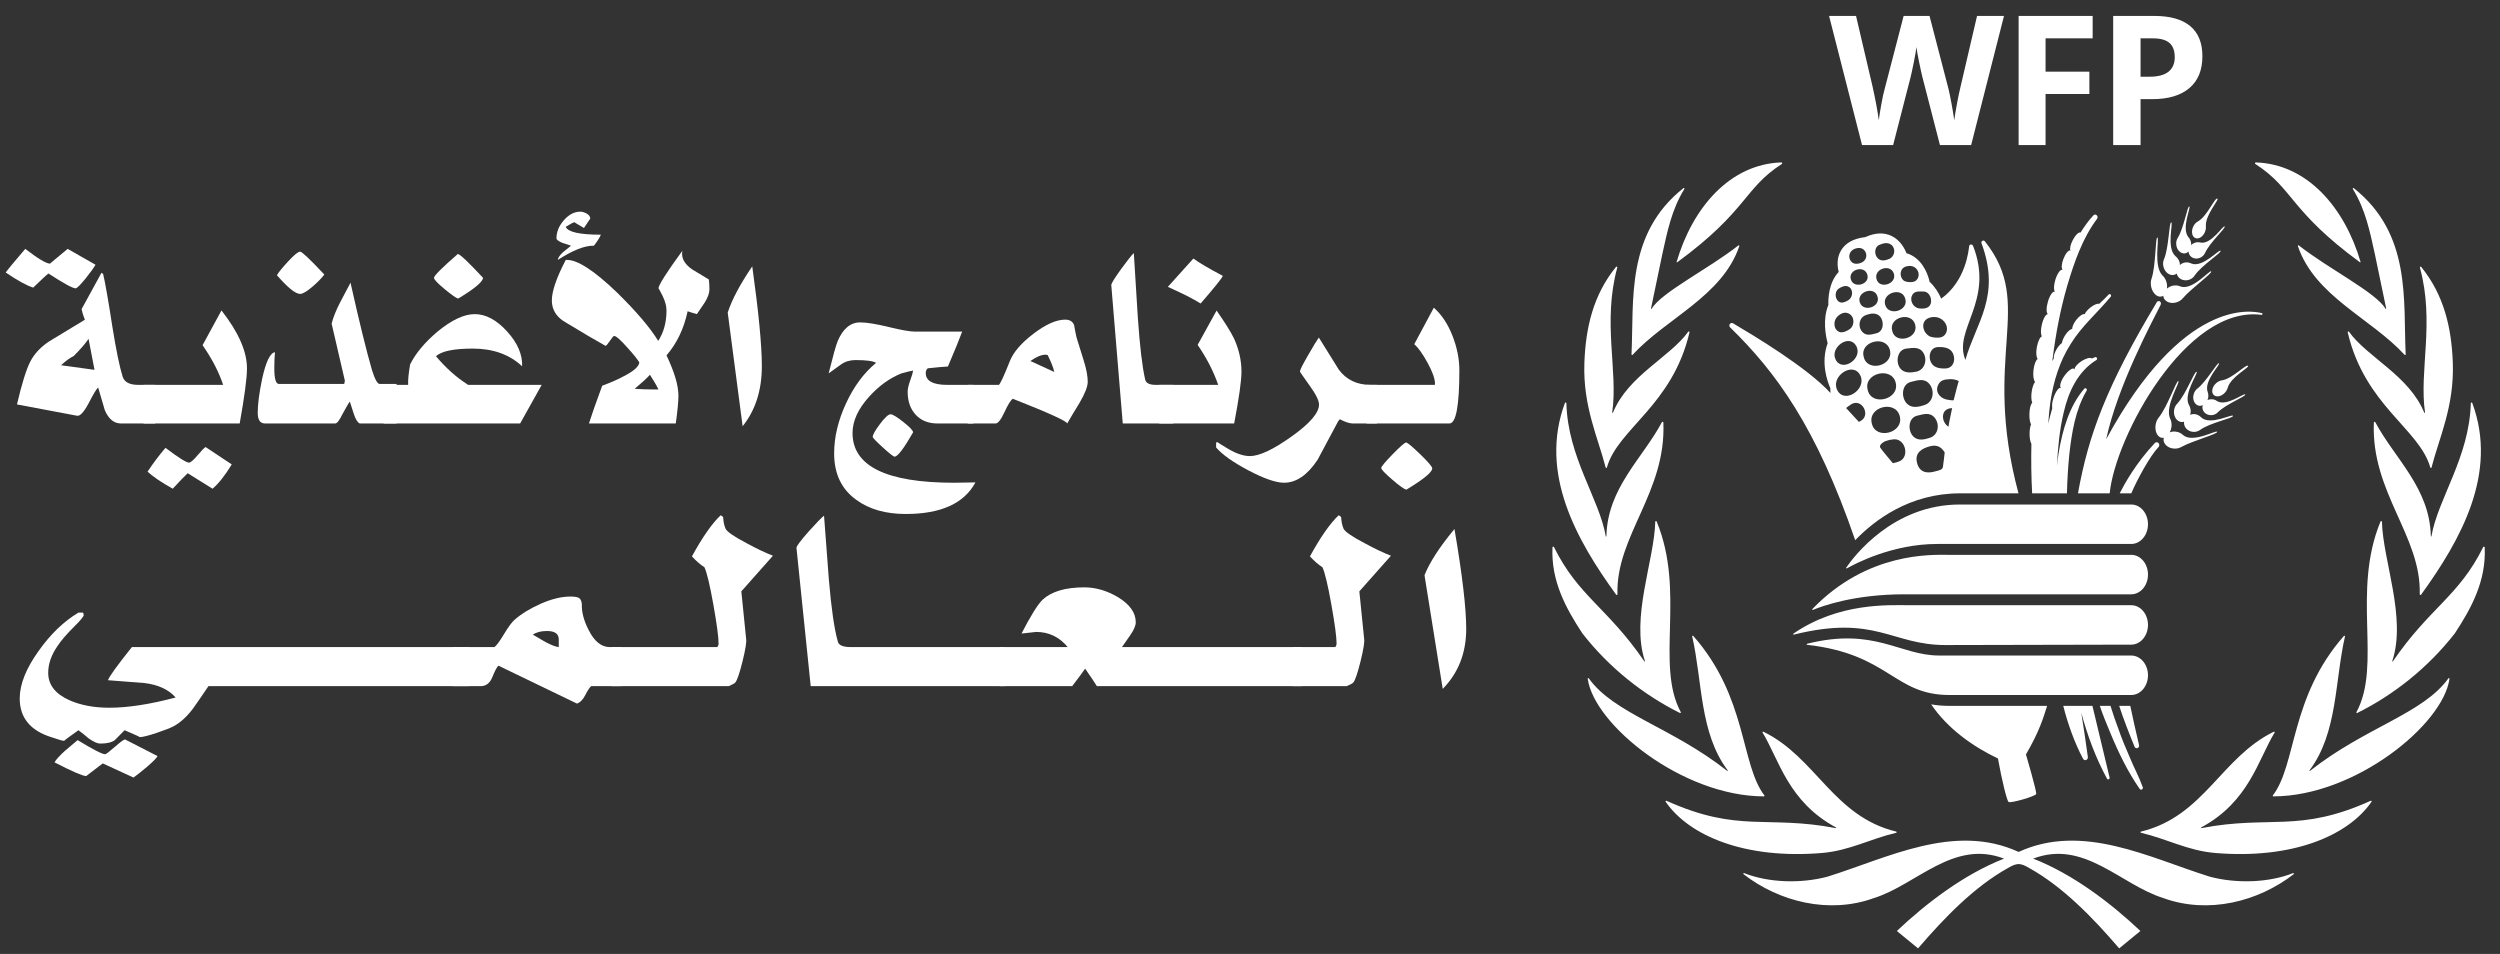 <?xml version="1.0" encoding="UTF-8"?>
<svg width="152px" height="58px" viewBox="0 0 152 58" version="1.1" xmlns="http://www.w3.org/2000/svg" xmlns:xlink="http://www.w3.org/1999/xlink">
    <rect x="0" y="0" width="152" height="58" fill="#333333" stroke="none"/>
    <!-- Generator: Sketch 48.2 (47327) - http://www.bohemiancoding.com/sketch -->
    <title>standard/ar/wfp-logo-standard-white-ar</title>
    <desc>Created with Sketch.</desc>
    <defs></defs>
    <g id="White" stroke="none" stroke-width="1" fill="none" fill-rule="evenodd" transform="translate(-1078, -614)">
        <g id="standard/ar/wfp-logo-standard-white-ar" transform="translate(1078, 614)" fill="#FFFFFF">
            <path d="M5.746,22.486 L5.383,20.599 C5.208,20.871 4.906,21.221 4.476,21.65 C4.262,21.75 4.006,21.936 3.711,22.207 L5.746,22.486 Z M9.433,25.747 L7.358,25.747 C6.928,25.747 6.598,25.475 6.37,24.932 C6.236,24.474 6.101,24.017 5.968,23.559 C5.873,23.63 5.672,23.966 5.363,24.567 C5.081,25.082 4.853,25.318 4.678,25.276 L1.032,24.589 C1.326,23.33 1.596,22.465 1.837,21.994 C2.079,21.521 2.455,21.114 2.966,20.77 C3.69,20.327 4.423,19.883 5.161,19.439 C5.067,19.211 5,18.996 4.96,18.797 L6.169,16.587 L6.269,16.651 C6.39,17.152 6.579,18.228 6.834,19.876 C7.062,21.294 7.27,22.304 7.458,22.906 C7.566,23.236 7.881,23.4 8.405,23.4 L9.433,23.4 L9.433,25.747 Z M5.807,16.096 C5.712,16.267 5.518,16.538 5.222,16.91 C4.886,17.324 4.678,17.531 4.597,17.531 C4.423,17.531 3.872,17.231 2.946,16.629 C2.811,16.73 2.502,17.016 2.018,17.487 C1.616,17.359 1.059,17.053 0.347,16.567 C0.467,16.396 0.863,15.918 1.535,15.132 C2.314,15.73 2.818,16.029 3.046,16.029 C3.033,16.029 3.389,15.73 4.114,15.132 L5.807,16.096 Z" id="Fill-1"></path>
            <path d="M8.972,28.676 C9.295,28.186 9.658,27.703 10.061,27.228 C10.854,27.828 11.331,28.128 11.493,28.128 C11.587,28.128 11.758,27.98 12.007,27.687 C12.255,27.391 12.42,27.222 12.501,27.18 L14.09,28.237 C13.673,28.921 13.284,29.413 12.922,29.713 L11.411,28.772 C11.209,28.961 10.907,29.275 10.504,29.713 C9.806,29.324 9.295,28.978 8.972,28.676 M15.016,22.396 C15.016,22.984 14.868,24.101 14.573,25.747 L8.73,25.747 L8.73,23.4 L13.566,23.4 C13.311,22.625 12.895,21.821 12.317,20.987 L13.465,18.875 C14.498,20.193 15.016,21.367 15.016,22.396" id="Fill-2"></path>
            <path d="M19.719,16.691 C19.572,16.892 19.343,17.128 19.035,17.398 C18.671,17.713 18.41,17.87 18.248,17.87 C17.967,17.87 17.496,17.491 16.838,16.735 C16.919,16.578 17.144,16.3 17.513,15.9 C17.882,15.5 18.127,15.3 18.248,15.3 C18.356,15.3 18.847,15.764 19.719,16.691 M24.112,25.747 L21.875,25.747 C21.741,25.689 21.619,25.497 21.512,25.167 C21.431,24.911 21.351,24.661 21.27,24.417 C21.217,24.474 21.069,24.725 20.827,25.167 C20.64,25.555 20.491,25.747 20.384,25.747 L16.113,25.747 C15.818,25.747 15.67,25.532 15.67,25.103 C15.67,24.588 15.757,23.91 15.931,23.066 C16.16,22.007 16.422,21.456 16.718,21.414 C16.69,21.7 16.678,22.028 16.678,22.4 C16.678,23.031 16.771,23.345 16.959,23.345 L20.928,23.345 L20.969,23.152 L20.163,19.676 C20.257,19.304 20.425,18.882 20.666,18.41 C20.881,17.995 21.096,17.588 21.311,17.187 C21.835,19.531 22.271,21.307 22.62,22.514 C22.795,23.068 22.95,23.345 23.084,23.345 L24.112,23.345 L24.112,25.747" id="Fill-3"></path>
            <path d="M29.368,16.892 C29.355,17.135 28.852,17.555 27.857,18.153 C27.736,18.124 27.461,17.933 27.032,17.577 C26.602,17.221 26.387,16.992 26.387,16.892 C26.387,16.765 26.87,16.28 27.837,15.44 C27.985,15.469 28.495,15.953 29.368,16.892 M32.935,23.4 L31.625,25.747 L23.325,25.747 L23.325,23.4 L24.815,23.4 C24.802,23.1 24.842,22.684 24.936,22.154 C25.272,21.479 25.829,20.813 26.609,20.154 C27.468,19.45 28.22,19.099 28.865,19.099 C29.536,19.099 30.191,19.45 30.829,20.15 C31.467,20.85 31.772,21.557 31.746,22.271 C30.981,21.554 29.979,21.194 28.744,21.194 C27.588,21.194 26.843,21.349 26.507,21.658 C27.112,22.378 27.764,22.959 28.462,23.4 L32.935,23.4" id="Fill-4"></path>
            <path d="M36.532,14.269 C36.465,14.441 36.324,14.664 36.109,14.939 C35.558,14.925 34.826,15.213 33.914,15.803 C33.927,15.673 34.034,15.515 34.235,15.328 C34.396,15.199 34.557,15.07 34.719,14.94 C34.544,14.883 34.369,14.825 34.195,14.767 C33.954,14.667 33.833,14.574 33.833,14.488 C33.833,14.099 33.984,13.733 34.285,13.387 C34.588,13.043 34.92,12.87 35.283,12.87 C35.404,12.87 35.535,12.91 35.676,12.988 C35.817,13.068 35.888,13.172 35.888,13.302 C35.888,13.287 35.76,13.474 35.505,13.862 C35.101,13.629 34.914,13.512 34.94,13.512 C34.873,13.512 34.692,13.606 34.396,13.793 C34.531,14.11 35.243,14.269 36.532,14.269" id="Fill-5"></path>
            <path d="M40.032,23.68 C39.936,23.467 39.764,23.17 39.517,22.786 C39.324,22.999 39.015,23.284 38.589,23.639 C38.946,23.666 39.345,23.68 39.785,23.68 L40.032,23.68 Z M43.093,16.988 C43.105,17.045 43.116,17.142 43.123,17.278 C43.129,17.414 43.133,17.519 43.133,17.591 C43.133,17.819 43.039,18.085 42.852,18.387 C42.692,18.616 42.531,18.853 42.37,19.097 C42.156,19.039 41.968,18.982 41.808,18.925 C41.581,19.984 41.152,20.878 40.523,21.607 C41.007,22.622 41.248,23.437 41.248,24.052 C41.248,24.41 41.195,24.975 41.087,25.747 L35.808,25.747 C35.97,25.232 36.239,24.468 36.614,23.452 C37.152,23.251 37.575,23.066 37.884,22.895 C38.515,22.579 38.844,22.293 38.871,22.036 C38.764,21.85 38.522,21.549 38.145,21.135 C37.73,20.663 37.46,20.427 37.34,20.427 C37.299,20.427 37.215,20.523 37.088,20.716 C36.96,20.909 36.869,21.014 36.816,21.028 C36.225,20.7 35.365,20.193 34.237,19.508 C33.78,19.193 33.552,18.78 33.552,18.265 C33.552,17.709 33.834,16.888 34.398,15.803 L34.458,15.803 C35.103,15.789 36.117,16.445 37.501,17.772 C38.682,18.929 39.522,19.913 40.019,20.727 C40.355,20.211 40.523,19.595 40.523,18.877 C40.523,18.605 40.441,18.305 40.278,17.975 C40.114,17.645 40.032,17.502 40.032,17.545 C40.032,17.344 40.518,16.578 41.49,15.244 C41.476,15.316 41.47,15.38 41.47,15.438 C41.47,15.782 41.677,16.098 42.091,16.385 C42.425,16.586 42.759,16.787 43.093,16.988 Z" id="Fill-6"></path>
            <path d="M46.32,22.266 C46.32,23.726 45.931,24.942 45.152,25.914 L44.245,19.004 C44.5,18.219 44.997,17.281 45.737,16.194 C46.126,18.983 46.32,21.008 46.32,22.266" id="Fill-7"></path>
            <path d="M55.518,26.283 C54.954,27.269 54.578,27.764 54.391,27.764 C54.324,27.764 54.085,27.577 53.676,27.205 C53.267,26.833 53.061,26.619 53.061,26.562 C53.061,26.433 53.208,26.171 53.503,25.779 C53.8,25.386 54.014,25.188 54.148,25.188 C54.27,25.188 54.525,25.342 54.914,25.649 C55.304,25.956 55.505,26.168 55.518,26.283 M59.307,29.329 C58.62,30.609 57.209,31.25 55.071,31.25 C53.849,31.25 52.847,30.965 52.067,30.393 C51.166,29.751 50.716,28.809 50.716,27.566 C50.716,26.582 50.955,25.573 51.433,24.537 C51.911,23.502 52.52,22.678 53.263,22.063 C53.1,21.95 52.685,21.892 52.013,21.892 C51.678,21.892 51.385,21.981 51.136,22.158 C50.889,22.336 50.636,22.516 50.381,22.701 C50.649,21.632 50.831,20.984 50.925,20.755 C51.247,19.987 51.704,19.602 52.296,19.602 C52.685,19.602 53.263,19.695 54.027,19.881 C54.793,20.068 55.324,20.161 55.62,20.161 L58.5,20.161 C58.326,20.632 58.037,21.34 57.634,22.283 C57.365,22.298 56.956,22.334 56.406,22.393 C56.325,22.467 56.285,22.561 56.285,22.678 C56.285,23.16 56.72,23.4 57.591,23.4 L59.18,23.4 L59.18,25.747 L57.001,25.747 C56.45,25.747 56.009,25.573 55.68,25.222 C55.351,24.87 55.186,24.403 55.186,23.816 C55.186,23.645 55.237,23.416 55.342,23.13 C55.445,22.844 55.504,22.643 55.518,22.53 C55.356,22.557 55.12,22.615 54.81,22.701 C54.094,22.987 53.44,23.458 52.846,24.116 C52.172,24.86 51.834,25.597 51.834,26.326 C51.834,28.343 53.893,29.351 58.014,29.351 C58.31,29.351 58.742,29.344 59.307,29.329" id="Fill-8"></path>
            <path d="M64.1,22.615 C64.045,22.357 63.912,22.015 63.697,21.585 L63.576,21.564 C63.32,21.564 63.011,21.692 62.649,21.95 L64.1,22.615 Z M66.134,23.214 C66.134,23.5 65.967,23.93 65.631,24.502 C65.375,24.917 65.127,25.331 64.885,25.747 C64.858,25.604 63.757,25.103 61.581,24.245 C61.46,24.317 61.291,24.585 61.076,25.05 C60.862,25.515 60.68,25.747 60.534,25.747 L58.835,25.747 L58.835,23.4 L60.734,23.4 C60.829,23.315 61.051,22.833 61.399,21.957 C61.614,21.411 62.095,20.854 62.84,20.286 C63.585,19.719 64.227,19.434 64.764,19.434 C65.047,19.434 65.227,19.549 65.309,19.778 C65.348,20.02 65.396,20.265 65.45,20.508 C65.597,20.966 65.738,21.417 65.872,21.861 C66.047,22.404 66.134,22.856 66.134,23.214 Z" id="Fill-9"></path>
            <path d="M71.337,25.747 L68.264,25.747 L67.566,17.336 C67.566,17.236 67.766,16.907 68.17,16.349 C68.547,15.834 68.802,15.513 68.936,15.384 C69.017,16.688 69.098,17.992 69.179,19.295 C69.3,21.044 69.448,22.297 69.622,23.057 C69.662,23.286 69.877,23.4 70.268,23.4 L71.337,23.4 L71.337,25.747" id="Fill-10"></path>
            <path d="M74.349,16.773 C74.282,16.932 73.831,17.491 72.998,18.453 C72.569,18.181 71.904,17.844 71.005,17.441 L72.557,15.719 C72.933,15.991 73.53,16.344 74.349,16.773 M75.481,22.593 C75.481,23.151 75.332,24.202 75.038,25.747 L70.482,25.747 L70.482,23.401 L74.067,23.401 C73.785,22.584 73.368,21.772 72.817,20.969 L73.968,18.882 C74.479,19.612 74.835,20.183 75.037,20.599 C75.332,21.257 75.481,21.921 75.481,22.593" id="Fill-11"></path>
            <path d="M83.717,25.747 L82.245,25.747 C82.057,25.747 81.795,25.662 81.459,25.489 L81.358,25.618 C80.942,26.391 80.525,27.17 80.109,27.956 C79.49,28.886 78.812,29.35 78.072,29.35 C77.575,29.35 76.852,29.1 75.905,28.6 C74.958,28.099 74.303,27.634 73.94,27.205 L73.94,26.927 C73.94,26.897 73.974,26.883 74.041,26.883 C74.001,26.883 74.223,27.025 74.704,27.308 C75.188,27.589 75.617,27.73 75.993,27.73 C76.569,27.73 77.414,27.333 78.528,26.539 C79.64,25.747 80.197,25.099 80.197,24.599 C80.197,24.355 80.004,23.966 79.617,23.431 C79.231,22.895 79.037,22.612 79.037,22.583 C79.037,22.497 79.202,22.168 79.532,21.596 C79.861,21.024 80.08,20.667 80.186,20.523 C80.59,21.173 80.994,21.822 81.397,22.47 C81.855,23.091 82.5,23.4 83.334,23.4 L83.717,23.4 L83.717,25.747" id="Fill-12"></path>
            <path d="M87.08,28.477 C87.08,28.707 86.557,29.137 85.511,29.769 C85.39,29.755 85.104,29.554 84.655,29.167 C84.205,28.779 83.98,28.542 83.98,28.456 C83.98,28.369 84.212,28.09 84.675,27.616 C85.138,27.142 85.41,26.905 85.49,26.905 C85.571,26.905 85.856,27.142 86.346,27.616 C86.836,28.09 87.08,28.376 87.08,28.477 M88.729,22.507 C88.729,24.666 88.528,25.747 88.125,25.747 L83.086,25.747 L83.086,23.401 L87.229,23.401 C87.241,23.401 87.248,23.38 87.248,23.336 C87.248,23.035 87.099,22.612 86.801,22.066 C86.503,21.52 86.232,21.141 85.988,20.925 L87.176,18.708 C87.647,19.123 88.023,19.688 88.306,20.403 C88.587,21.119 88.729,21.82 88.729,22.507" id="Fill-13"></path>
            <path d="M9.571,45.967 C9.571,46.038 9.357,46.26 8.93,46.631 C8.569,46.932 8.298,47.146 8.118,47.275 L6.247,46.415 C6.017,46.586 5.68,46.845 5.237,47.187 C5.007,47.173 4.367,46.894 3.316,46.351 C3.398,46.193 3.611,45.958 3.956,45.643 C4.203,45.429 4.457,45.214 4.72,44.999 C5.655,45.571 6.213,45.857 6.394,45.857 C6.443,45.857 6.641,45.707 6.985,45.407 C7.33,45.106 7.535,44.956 7.601,44.956 L9.571,45.967 Z M28.494,41.717 L12.673,41.717 C12.377,42.158 12.074,42.601 11.762,43.043 C11.384,43.556 10.982,43.926 10.556,44.154 C10.375,44.254 10.03,44.39 9.521,44.561 C9.012,44.732 8.667,44.817 8.487,44.817 C8.536,44.817 8.232,44.678 7.576,44.398 C7.378,44.598 7.181,44.797 6.985,44.995 C6.804,45.137 6.509,45.209 6.099,45.209 C5.917,45.209 5.68,45.101 5.385,44.89 C5.187,44.719 4.982,44.555 4.769,44.398 C4.162,44.828 3.874,45.043 3.907,45.043 C3.808,45.043 3.554,44.971 3.144,44.828 C1.846,44.427 1.199,43.64 1.199,42.466 C1.199,41.607 1.584,40.64 2.356,39.566 C3.078,38.55 3.882,37.777 4.769,37.247 L5.04,37.247 C5.072,37.276 5.089,37.326 5.089,37.398 C5.089,37.483 4.901,37.712 4.525,38.083 C4.05,38.555 3.707,38.953 3.494,39.282 C3.118,39.824 2.931,40.368 2.931,40.909 C2.931,41.639 3.365,42.194 4.234,42.58 C4.923,42.88 5.726,43.03 6.644,43.03 C7.776,43.03 9.121,42.822 10.679,42.408 C10.252,41.922 9.62,41.63 8.783,41.529 C8.044,41.473 7.305,41.415 6.566,41.357 C6.632,41.143 7.116,40.473 8.019,39.343 L28.494,39.343 L28.494,41.717 Z" id="Fill-14"></path>
            <path d="M33.973,39.343 L33.973,38.876 C33.973,38.536 33.735,38.365 33.26,38.365 C32.898,38.365 32.611,38.438 32.397,38.587 C32.66,38.735 32.914,38.884 33.16,39.032 C33.521,39.224 33.793,39.327 33.973,39.343 M37.766,41.718 L35.943,41.718 C35.845,41.802 35.726,41.982 35.587,42.258 C35.447,42.534 35.278,42.708 35.081,42.778 L30.305,40.473 C30.222,40.53 30.091,40.78 29.911,41.224 C29.763,41.553 29.533,41.718 29.221,41.718 L27.522,41.718 L27.522,39.343 L30.058,39.343 C30.173,39.272 30.366,39.013 30.637,38.564 C30.908,38.116 31.125,37.82 31.289,37.679 C31.717,37.308 32.254,36.981 32.902,36.697 C33.551,36.413 34.145,36.27 34.687,36.27 C34.951,36.27 35.126,36.303 35.217,36.366 C35.307,36.431 35.36,36.555 35.376,36.74 C35.36,37.223 35.5,37.75 35.796,38.318 C36.14,39.002 36.567,39.343 37.076,39.343 L37.766,39.343 L37.766,41.718" id="Fill-15"></path>
            <path d="M46.994,33.789 L45.073,35.954 L45.365,38.846 C45.398,39.032 45.324,39.489 45.144,40.217 C44.963,40.945 44.816,41.375 44.701,41.502 C44.668,41.546 44.537,41.617 44.307,41.717 L37.183,41.717 L37.183,39.343 L43.615,39.343 C43.664,39.27 43.689,39.2 43.689,39.129 C43.689,38.729 43.582,37.935 43.37,36.745 C43.157,35.557 42.977,34.804 42.83,34.489 C42.585,34.333 42.331,34.112 42.069,33.828 C42.709,32.658 43.292,31.825 43.818,31.326 L43.966,31.433 C43.982,31.719 44.031,31.954 44.113,32.141 C44.195,32.326 44.63,32.627 45.418,33.04 C46.026,33.368 46.551,33.618 46.994,33.789" id="Fill-16"></path>
            <path d="M61.079,41.717 L49.291,41.717 L48.425,33.307 C48.425,33.206 48.671,32.877 49.163,32.319 C49.624,31.805 49.936,31.482 50.101,31.354 C50.199,32.653 50.298,33.953 50.396,35.252 C50.544,36.994 50.724,38.243 50.939,39.001 C50.988,39.228 51.25,39.343 51.727,39.343 L61.079,39.343 L61.079,41.717" id="Fill-17"></path>
            <path d="M79.154,41.717 L66.689,41.717 C66.542,41.476 66.304,41.123 65.976,40.655 C65.812,40.896 65.548,41.249 65.188,41.717 L60.78,41.717 L60.78,39.343 L64.916,39.343 C64.409,38.728 63.768,38.421 62.995,38.421 C62.946,38.421 62.65,38.454 62.108,38.52 C62.667,37.434 63.094,36.748 63.39,36.462 C63.932,35.962 64.776,35.711 65.926,35.711 C66.615,35.711 67.296,35.909 67.969,36.306 C68.692,36.745 69.054,37.255 69.054,37.835 C69.054,38.033 68.946,38.288 68.733,38.599 C68.569,38.84 68.397,39.088 68.215,39.343 L79.154,39.343 L79.154,41.717" id="Fill-18"></path>
            <path d="M84.569,33.789 L82.648,35.954 L82.94,38.846 C82.973,39.032 82.899,39.489 82.719,40.217 C82.538,40.945 82.391,41.375 82.275,41.502 C82.243,41.546 82.112,41.617 81.881,41.717 L78.61,41.717 L78.61,39.343 L81.19,39.343 C81.239,39.27 81.264,39.2 81.264,39.129 C81.264,38.729 81.157,37.935 80.945,36.745 C80.732,35.557 80.552,34.804 80.405,34.489 C80.16,34.333 79.906,34.112 79.644,33.828 C80.284,32.658 80.867,31.825 81.392,31.326 L81.54,31.433 C81.557,31.719 81.606,31.954 81.687,32.141 C81.769,32.326 82.204,32.627 82.994,33.04 C83.601,33.368 84.125,33.618 84.569,33.789" id="Fill-19"></path>
            <path d="M89.146,38.237 C89.146,39.696 88.67,40.912 87.718,41.885 L86.61,34.974 C86.921,34.189 87.529,33.252 88.432,32.164 C88.909,34.954 89.146,36.978 89.146,38.237" id="Fill-20"></path>
            <path d="M130.146,4.664 L130.694,4.664 C131.206,4.664 131.589,4.563 131.844,4.36 C132.098,4.158 132.225,3.863 132.225,3.477 C132.225,3.087 132.118,2.799 131.905,2.612 C131.692,2.426 131.358,2.332 130.904,2.332 L130.146,2.332 L130.146,4.664 Z M133.906,3.418 C133.906,4.263 133.642,4.909 133.114,5.356 C132.585,5.805 131.835,6.028 130.861,6.028 L130.146,6.028 L130.146,8.821 L128.481,8.821 L128.481,0.969 L130.989,0.969 C131.942,0.969 132.666,1.173 133.162,1.584 C133.658,1.994 133.906,2.605 133.906,3.418 Z M124.37,8.821 L122.732,8.821 L122.732,0.969 L127.233,0.969 L127.233,2.332 L124.37,2.332 L124.37,4.358 L127.034,4.358 L127.034,5.717 L124.37,5.717 L124.37,8.821 Z M119.845,8.821 L117.949,8.821 L116.885,4.696 C116.846,4.549 116.779,4.246 116.684,3.786 C116.589,3.325 116.534,3.016 116.52,2.859 C116.498,3.053 116.445,3.364 116.359,3.791 C116.273,4.219 116.206,4.525 116.16,4.707 L115.102,8.821 L113.212,8.821 L111.208,0.969 L112.847,0.969 L113.85,5.254 C114.026,6.046 114.153,6.732 114.232,7.312 C114.253,7.108 114.303,6.792 114.38,6.364 C114.456,5.935 114.529,5.603 114.598,5.368 L115.741,0.969 L117.315,0.969 L118.459,5.368 C118.509,5.564 118.572,5.866 118.647,6.27 C118.722,6.675 118.78,7.022 118.819,7.312 C118.854,7.032 118.912,6.684 118.991,6.267 C119.07,5.85 119.141,5.513 119.205,5.254 L120.204,0.969 L121.843,0.969 L119.845,8.821 Z M115.772,36.134 C112.721,36.134 110.763,36.858 110.228,37.083 C110.196,37.097 110.171,37.052 110.195,37.027 C113.548,33.542 117.473,33.734 118.417,33.734 C119.373,33.734 129.579,33.734 129.579,33.734 C130.141,33.734 130.598,34.271 130.598,34.935 C130.598,35.597 130.141,36.134 129.579,36.134 C129.579,36.134 118.378,36.134 115.772,36.134 Z M118.286,39.219 C114.999,39.219 114.041,37.351 109.065,38.584 C109.031,38.593 109.007,38.546 109.036,38.526 C111.81,36.623 114.828,36.796 116.048,36.796 C117.003,36.796 129.579,36.796 129.579,36.796 C130.141,36.796 130.598,37.333 130.598,37.995 C130.598,38.657 130.141,39.194 129.579,39.194 C129.579,39.194 120.89,39.219 118.286,39.219 Z M118.52,42.256 C115.145,42.256 114.875,39.766 109.873,39.205 C109.838,39.201 109.834,39.149 109.869,39.141 C113.978,38.113 115.507,39.856 117.906,39.856 C118.861,39.856 129.579,39.856 129.579,39.856 C130.141,39.856 130.598,40.393 130.598,41.056 C130.598,41.719 130.141,42.256 129.579,42.256 C129.579,42.256 121.126,42.256 118.52,42.256 Z M117.787,33.073 C115.071,33.073 112.819,34.258 112.292,34.557 C112.263,34.573 112.233,34.538 112.252,34.511 C112.693,33.862 115.073,30.674 119.163,30.674 C120.118,30.674 129.579,30.674 129.579,30.674 C130.141,30.674 130.598,31.211 130.598,31.874 C130.598,32.536 130.141,33.073 129.579,33.073 C129.579,33.073 120.393,33.073 117.787,33.073 Z M132.728,26.448 C132.623,26.342 132.466,26.265 132.285,26.243 C132.151,26.225 132.03,26.246 131.923,26.286 C131.97,26.187 132.009,26.081 132.025,25.956 C132.051,25.763 132.015,25.581 131.941,25.444 C131.605,24.708 132.566,23.235 132.445,23.169 C132.329,23.105 131.784,24.729 131.253,25.385 C131.151,25.505 131.078,25.677 131.054,25.874 C131.036,26.068 131.067,26.251 131.141,26.387 C131.214,26.519 131.327,26.613 131.458,26.621 C131.495,26.626 131.532,26.623 131.566,26.615 C131.558,26.634 131.55,26.655 131.547,26.674 C131.526,26.817 131.581,26.953 131.689,27.062 C131.794,27.173 131.949,27.247 132.13,27.269 C132.316,27.293 132.49,27.256 132.623,27.176 C133.343,26.783 134.833,26.395 134.802,26.257 C134.773,26.119 133.319,26.972 132.728,26.448 Z M133.828,25.374 C133.728,25.266 133.586,25.191 133.421,25.175 C133.327,25.17 133.24,25.186 133.154,25.218 C133.166,25.172 133.185,25.133 133.19,25.087 C133.209,24.912 133.166,24.75 133.088,24.625 C132.723,23.948 133.676,22.669 133.553,22.606 C133.429,22.542 132.907,23.974 132.377,24.54 C132.272,24.641 132.198,24.79 132.18,24.965 C132.164,25.141 132.203,25.306 132.28,25.43 C132.364,25.553 132.479,25.64 132.618,25.659 C132.679,25.664 132.742,25.653 132.797,25.638 C132.794,25.645 132.786,25.656 132.789,25.664 C132.776,25.813 132.83,25.956 132.928,26.062 C133.028,26.169 133.172,26.243 133.332,26.257 C133.497,26.272 133.649,26.227 133.765,26.14 C134.384,25.693 135.802,25.428 135.765,25.284 C135.731,25.146 134.374,25.895 133.828,25.374 Z M134.791,24.381 C134.689,24.304 134.55,24.261 134.403,24.277 C134.332,24.28 134.266,24.301 134.206,24.328 C134.216,24.298 134.235,24.274 134.245,24.245 C134.285,24.094 134.271,23.939 134.222,23.815 C133.991,23.15 135.014,22.167 134.914,22.087 C134.815,22.013 134.151,23.204 133.605,23.623 C133.5,23.701 133.416,23.823 133.374,23.977 C133.329,24.125 133.343,24.282 133.395,24.405 C133.45,24.53 133.539,24.622 133.66,24.66 C133.752,24.689 133.844,24.67 133.931,24.633 C133.912,24.683 133.901,24.742 133.907,24.803 C133.92,24.939 133.985,25.053 134.093,25.133 C134.195,25.212 134.334,25.252 134.479,25.242 C134.628,25.226 134.757,25.162 134.846,25.066 C135.337,24.569 136.56,24.104 136.51,23.985 C136.457,23.865 135.358,24.75 134.791,24.381 Z M136.686,22.247 C136.583,22.096 135.728,23.034 135.096,23.124 C134.977,23.14 134.846,23.198 134.736,23.302 C134.618,23.408 134.542,23.538 134.516,23.663 C134.487,23.786 134.505,23.905 134.571,23.987 C134.641,24.073 134.749,24.11 134.87,24.096 C134.991,24.083 135.117,24.025 135.235,23.915 C135.345,23.812 135.421,23.682 135.45,23.559 C135.641,22.916 136.762,22.345 136.686,22.247 Z M118.992,23.517 C118.966,23.61 118.782,24.333 118.782,24.333 C118.73,24.362 118.509,24.314 118.452,24.309 C118.029,24.269 117.652,23.902 117.814,23.464 C117.946,23.106 118.218,23.068 118.562,23.052 C118.704,23.046 118.962,23.08 119.09,23.169 C119.09,23.169 119.039,23.334 118.992,23.517 Z M118.507,25.699 C118.494,25.781 118.48,25.863 118.467,25.946 C118.205,25.781 118.05,25.404 118.176,25.106 C118.273,24.88 118.514,24.821 118.69,24.811 C118.627,25.106 118.564,25.401 118.507,25.699 Z M118.129,28.395 C118.096,28.58 117.846,28.605 117.675,28.656 C117.179,28.805 116.709,28.741 116.557,28.148 C116.391,27.514 116.872,27.247 117.386,27.123 C117.667,27.057 117.927,27.112 118.119,27.349 C118.166,27.408 118.224,27.461 118.236,27.517 C118.236,27.517 118.16,28.221 118.129,28.395 Z M116.567,25.273 C116.951,25.181 117.347,25.037 117.641,25.414 C117.951,25.81 117.848,26.445 117.349,26.613 C117.021,26.724 116.625,26.82 116.344,26.552 C115.977,26.201 116.003,25.404 116.567,25.273 Z M116.192,23.217 C116.596,23.119 117.014,22.97 117.323,23.366 C117.646,23.78 117.538,24.45 117.016,24.625 C116.67,24.739 116.252,24.84 115.958,24.558 C115.573,24.192 115.601,23.355 116.192,23.217 Z M115.817,27.662 C115.712,28.032 115.407,28.087 115.087,28.164 C114.877,27.907 114.313,27.255 114.304,27.178 C114.3,27.153 114.304,27.124 114.315,27.088 C114.342,27.011 114.431,26.937 114.496,26.894 C114.688,26.769 115.098,26.677 115.318,26.722 C115.714,26.807 115.922,27.29 115.817,27.662 Z M113.811,25.763 C113.523,24.739 115.239,24.293 115.504,25.297 C115.777,26.329 114.045,26.767 113.811,25.763 Z M113.56,23.719 C113.266,22.702 114.99,22.255 115.255,23.254 C115.528,24.287 113.793,24.726 113.56,23.719 Z M113.318,21.71 C113.037,20.762 114.657,20.342 114.903,21.277 C115.158,22.239 113.538,22.654 113.318,21.71 Z M113.153,25.577 C113.073,25.624 113.043,25.649 113.017,25.649 L112.246,24.811 C112.256,24.787 112.494,24.615 112.573,24.569 C113.213,24.213 113.741,25.231 113.153,25.577 Z M111.691,23.69 C111.31,22.85 112.696,21.939 113.116,22.845 C113.502,23.679 112.116,24.606 111.691,23.69 Z M112.856,21.03 C113.295,21.809 111.974,22.678 111.597,21.84 C111.261,21.118 112.434,20.275 112.856,21.03 Z M111.749,19.215 C111.943,19.043 112.169,18.95 112.4,19.061 C112.77,19.239 112.78,19.794 112.457,20.015 C112.31,20.116 112.061,20.241 111.88,20.196 C111.484,20.095 111.408,19.516 111.749,19.215 Z M111.799,17.546 C111.959,17.438 112.172,17.341 112.355,17.416 C112.689,17.553 112.678,18.038 112.408,18.232 C112.284,18.32 112.061,18.429 111.911,18.389 C111.573,18.304 111.49,17.755 111.799,17.546 Z M112.686,15.168 C112.885,15.061 113.171,15.016 113.35,15.216 C113.559,15.451 113.492,15.809 113.216,15.95 C113.003,16.056 112.717,16.096 112.549,15.899 C112.366,15.687 112.403,15.321 112.686,15.168 Z M112.528,16.975 C112.368,16.38 113.371,16.099 113.534,16.704 C113.715,17.291 112.688,17.584 112.528,16.975 Z M114.145,18.014 C114.379,18.657 113.289,19.021 113.077,18.386 C112.859,17.743 113.953,17.376 114.145,18.014 Z M114.282,14.881 C114.489,14.798 114.756,14.708 114.987,14.881 C115.276,15.097 115.213,15.583 114.882,15.734 C114.664,15.833 114.387,15.899 114.192,15.726 C113.946,15.506 113.932,15.021 114.282,14.881 Z M114.09,20.262 C113.796,20.331 113.489,20.448 113.245,20.196 C112.932,19.874 113.022,19.311 113.444,19.157 C113.717,19.053 114.063,18.995 114.286,19.223 C114.573,19.516 114.541,20.153 114.09,20.262 Z M114.095,16.978 C113.906,16.34 114.945,16.013 115.145,16.632 C115.349,17.267 114.273,17.605 114.095,16.978 Z M115.835,18.147 C116.079,18.875 114.848,19.263 114.622,18.546 C114.394,17.812 115.633,17.424 115.835,18.147 Z M115.901,16.197 C116.118,16.139 116.347,16.16 116.512,16.337 C116.764,16.608 116.678,17.071 116.305,17.14 C116.129,17.172 115.859,17.159 115.722,17.039 C115.475,16.821 115.487,16.308 115.901,16.197 Z M116.951,17.725 C117.347,17.725 117.546,18.307 117.315,18.596 C117.176,18.771 116.877,18.782 116.672,18.75 C116.294,18.692 116.053,18.205 116.307,17.876 C116.462,17.677 116.727,17.725 116.951,17.725 Z M115.048,20.121 C114.804,19.284 116.226,18.91 116.444,19.741 C116.664,20.586 115.234,20.958 115.048,20.121 Z M115.919,21.192 C116.307,21.152 116.712,21.062 116.951,21.469 C117.2,21.899 117.014,22.497 116.51,22.598 C116.179,22.667 115.777,22.699 115.541,22.406 C115.231,22.019 115.355,21.245 115.919,21.192 Z M117.894,19.328 C118.373,19.526 118.536,20.092 118.197,20.408 C118.016,20.573 117.685,20.541 117.462,20.496 C117.016,20.408 116.724,19.738 117.116,19.42 C117.316,19.257 117.676,19.237 117.894,19.328 Z M118.648,21.346 C118.95,21.716 118.837,22.369 118.31,22.401 C118.035,22.417 117.675,22.385 117.489,22.159 C117.189,21.798 117.302,21.12 117.829,21.102 C118.105,21.091 118.462,21.12 118.648,21.346 Z M120.687,14.682 C120.659,14.64 120.606,14.616 120.554,14.632 C120.491,14.653 120.449,14.722 120.473,14.783 C121.677,18.02 120.139,19.614 119.496,21.88 C118.724,20.039 121.281,18.307 119.963,14.951 C119.945,14.908 119.911,14.873 119.864,14.866 C119.798,14.857 119.735,14.884 119.724,14.972 C119.69,15.208 119.536,17.068 118.026,18.158 C117.871,17.802 117.643,17.43 117.323,17.137 C117.184,16.51 116.775,15.649 115.914,15.395 C115.785,15.07 115.525,14.605 115.027,14.355 C114.557,14.121 114.014,14.142 113.41,14.416 C112.681,14.501 112.179,14.786 111.914,15.261 C111.665,15.71 111.709,16.199 111.793,16.532 C111.18,17.188 111.15,18.16 111.166,18.541 C110.802,19.417 111.006,20.44 111.121,20.865 C110.686,22.056 111.111,23.211 111.282,23.594 C111.282,23.698 111.287,23.796 111.292,23.894 C109.865,22.332 106.616,20.397 105.374,19.659 C105.316,19.624 105.243,19.632 105.193,19.68 C105.13,19.739 105.127,19.834 105.185,19.898 C107.954,22.598 110.424,25.93 112.796,32.844 C113.98,31.613 116.119,29.995 119.163,29.995 L122.724,29.995 C120.462,21.567 123.756,18.551 120.687,14.682 Z M137.523,19.04 C136.872,18.87 132.715,18.134 128.057,26.703 C128.737,23.512 130.802,19.651 131.369,18.53 L131.369,18.522 C131.403,18.458 131.385,18.375 131.327,18.33 C131.269,18.288 131.182,18.301 131.138,18.365 C128.059,23.498 126.978,26.456 126.341,29.995 L128.269,29.995 C128.598,26.583 132.907,18.546 137.499,19.143 L137.505,19.143 C137.531,19.149 137.555,19.127 137.557,19.104 C137.568,19.074 137.549,19.045 137.523,19.04 Z M128.262,47.272 L127.22,42.917 L125.446,42.917 C125.726,44.022 126.128,45.146 126.648,46.132 C126.682,46.19 126.745,46.225 126.807,46.215 C126.891,46.204 126.957,46.116 126.942,46.025 C126.821,45.103 126.677,44.214 126.54,43.326 C126.915,44.721 127.422,46.084 128.104,47.339 C128.122,47.378 128.162,47.396 128.199,47.384 C128.248,47.373 128.275,47.32 128.262,47.272 Z M130.054,45.295 C129.873,44.567 129.684,43.674 129.521,42.917 L128.847,42.917 C129.109,43.725 129.464,44.626 129.779,45.396 C129.81,45.471 129.881,45.508 129.949,45.489 C130.031,45.465 130.075,45.378 130.054,45.295 Z M130.28,47.856 L130.274,47.846 C130.057,47.237 129.755,46.692 129.516,46.108 C129.262,45.523 129.015,44.949 128.81,44.349 C128.64,43.9 128.458,43.385 128.319,42.917 L127.668,42.917 C127.852,43.462 128.091,44.049 128.314,44.575 C128.805,45.763 129.372,46.927 130.094,47.968 C130.12,48.006 130.17,48.021 130.217,48.003 C130.274,47.981 130.301,47.915 130.28,47.856 Z M131.253,26.956 C131.203,26.881 131.083,26.865 131.025,26.926 C129.842,28.175 129.125,29.504 128.878,29.995 L129.582,29.995 C129.933,29.169 130.726,27.71 131.235,27.184 L131.24,27.179 C131.293,27.12 131.303,27.022 131.253,26.956 Z M125.9,20.911 C126.551,19.842 127.516,19.024 128.335,18.036 C128.364,17.998 128.361,17.94 128.327,17.908 C128.296,17.873 128.243,17.873 128.209,17.905 C128.023,18.104 127.828,18.291 127.629,18.476 C127.542,18.434 127.322,18.519 127.099,18.694 C126.923,18.833 126.797,18.987 126.753,19.098 C126.64,19.072 126.427,19.204 126.236,19.449 C126.078,19.654 125.986,19.869 125.989,20.002 C125.868,20.012 125.692,20.166 125.543,20.411 C125.446,20.573 125.383,20.73 125.362,20.86 C125.265,20.926 125.154,21.051 125.052,21.213 C124.918,21.437 124.85,21.662 124.871,21.792 C124.839,21.849 124.808,21.902 124.782,21.957 C124.787,21.912 124.792,21.87 124.797,21.825 C124.989,20.312 125.267,18.814 125.69,17.369 C126.115,15.928 126.624,14.475 127.498,13.308 L127.503,13.303 C127.548,13.239 127.542,13.152 127.487,13.093 C127.432,13.032 127.34,13.029 127.283,13.09 C126.981,13.412 126.726,13.771 126.498,14.14 C126.398,14.087 126.188,14.284 126.028,14.592 C125.881,14.87 125.829,15.128 125.884,15.227 C125.884,15.227 125.881,15.235 125.876,15.232 C125.771,15.187 125.577,15.421 125.459,15.734 C125.343,16.029 125.322,16.3 125.401,16.391 C125.396,16.396 125.396,16.399 125.393,16.404 C125.275,16.361 125.083,16.63 124.965,17.01 C124.868,17.331 124.858,17.61 124.929,17.722 C124.934,17.727 124.929,17.741 124.923,17.738 C124.803,17.695 124.619,17.972 124.511,18.349 C124.404,18.713 124.411,19.035 124.514,19.098 C124.396,19.085 124.23,19.361 124.144,19.736 C124.065,20.06 124.073,20.339 124.149,20.451 C124.034,20.485 123.905,20.756 123.839,21.107 C123.776,21.45 123.808,21.734 123.892,21.825 C123.785,21.88 123.674,22.159 123.635,22.505 C123.596,22.848 123.645,23.129 123.735,23.22 C123.645,23.32 123.558,23.559 123.522,23.847 C123.485,24.12 123.509,24.357 123.561,24.49 C123.464,24.572 123.391,24.849 123.388,25.181 C123.38,25.446 123.419,25.672 123.488,25.802 C123.435,25.935 123.399,26.129 123.399,26.344 C123.393,26.623 123.438,26.862 123.509,26.987 C123.488,27.968 123.501,29.012 123.554,29.995 L125.671,29.995 C125.687,29.23 125.737,28.395 125.813,27.638 C125.963,26.288 126.186,24.917 126.86,23.764 L126.866,23.756 C126.887,23.714 126.884,23.666 126.852,23.629 C126.813,23.594 126.758,23.594 126.721,23.637 C125.805,24.7 125.404,26.143 125.167,27.527 C125.125,27.798 125.091,28.071 125.06,28.343 C125.118,27.232 125.22,26.126 125.474,25.074 C125.766,23.793 126.349,22.574 127.458,21.891 C127.493,21.87 127.511,21.825 127.498,21.779 C127.485,21.729 127.432,21.7 127.388,21.713 C127.317,21.734 127.251,21.771 127.183,21.801 C127.109,21.71 126.839,21.777 126.561,21.954 C126.296,22.127 126.12,22.34 126.139,22.457 C126.139,22.462 126.125,22.47 126.125,22.459 C126.123,22.446 126.12,22.433 126.112,22.425 C126.013,22.343 125.745,22.529 125.519,22.845 C125.291,23.161 125.202,23.491 125.299,23.576 C125.304,23.578 125.301,23.586 125.296,23.586 C125.178,23.538 124.981,23.807 124.858,24.182 C124.768,24.444 124.747,24.686 124.779,24.825 C124.779,24.829 124.774,24.835 124.774,24.835 C124.682,25.138 124.606,25.444 124.535,25.754 C124.561,25.316 124.6,24.875 124.663,24.439 C124.85,23.185 125.228,21.957 125.9,20.911 Z M132.563,17.413 C132.429,17.35 132.253,17.334 132.078,17.376 C131.946,17.408 131.841,17.472 131.752,17.546 C131.765,17.435 131.765,17.323 131.734,17.201 C131.692,17.01 131.597,16.853 131.482,16.752 C130.91,16.181 131.303,14.461 131.169,14.44 C131.038,14.422 131.085,16.136 130.815,16.938 C130.76,17.087 130.749,17.275 130.797,17.467 C130.844,17.656 130.938,17.815 131.057,17.918 C131.169,18.017 131.306,18.062 131.434,18.022 C131.469,18.017 131.503,18.001 131.532,17.979 C131.532,18.001 131.532,18.022 131.534,18.043 C131.563,18.184 131.663,18.293 131.799,18.357 C131.938,18.423 132.109,18.439 132.287,18.394 C132.469,18.351 132.618,18.253 132.715,18.134 C133.253,17.509 134.518,16.619 134.442,16.5 C134.366,16.383 133.298,17.695 132.563,17.413 Z M135.009,15.248 C134.928,15.131 133.914,16.313 133.224,16.018 C133.093,15.952 132.933,15.933 132.773,15.976 C132.684,16.003 132.608,16.051 132.537,16.109 C132.534,16.061 132.537,16.018 132.526,15.976 C132.484,15.804 132.39,15.668 132.272,15.578 C131.694,15.073 132.148,13.537 132.012,13.521 C131.873,13.505 131.875,15.033 131.576,15.75 C131.513,15.883 131.495,16.048 131.539,16.218 C131.581,16.388 131.676,16.529 131.794,16.619 C131.912,16.704 132.051,16.744 132.188,16.712 C132.248,16.696 132.301,16.664 132.348,16.63 C132.348,16.638 132.345,16.648 132.348,16.656 C132.39,16.803 132.49,16.917 132.618,16.983 C132.749,17.044 132.91,17.065 133.064,17.02 C133.224,16.978 133.35,16.88 133.429,16.76 C133.857,16.12 135.09,15.37 135.009,15.248 Z M135.258,13.768 C135.169,13.675 134.442,14.892 133.784,14.746 C133.66,14.711 133.516,14.719 133.385,14.786 C133.319,14.812 133.264,14.857 133.217,14.903 C133.217,14.873 133.224,14.844 133.224,14.812 C133.209,14.658 133.145,14.515 133.054,14.419 C132.61,13.877 133.227,12.594 133.109,12.554 C132.988,12.519 132.778,13.869 132.411,14.456 C132.337,14.568 132.301,14.711 132.316,14.868 C132.327,15.025 132.392,15.166 132.484,15.264 C132.579,15.362 132.694,15.416 132.82,15.408 C132.915,15.405 132.996,15.354 133.064,15.288 C133.064,15.341 133.075,15.399 133.101,15.455 C133.159,15.578 133.261,15.662 133.387,15.697 C133.511,15.737 133.658,15.726 133.788,15.662 C133.922,15.596 134.019,15.49 134.072,15.37 C134.361,14.73 135.345,13.861 135.258,13.768 Z M134.823,12.078 C134.673,11.972 134.198,13.154 133.634,13.462 C133.529,13.518 133.429,13.619 133.358,13.757 C133.287,13.898 133.261,14.047 133.28,14.172 C133.292,14.297 133.35,14.403 133.442,14.456 C133.536,14.512 133.649,14.509 133.757,14.454 C133.867,14.398 133.964,14.297 134.038,14.156 C134.106,14.018 134.132,13.869 134.117,13.744 C134.075,13.075 134.928,12.144 134.823,12.078 Z M124.464,42.917 L118.52,42.917 C118.116,42.917 117.751,42.885 117.415,42.824 C117.417,42.824 117.417,42.826 117.417,42.826 C118.394,44.277 119.924,45.378 121.475,46.116 C121.714,47.439 122.013,48.664 122.12,48.76 C122.231,48.855 123.753,48.417 123.8,48.276 C123.845,48.136 123.178,45.869 123.178,45.869 C123.978,44.495 124.225,43.684 124.464,42.917 Z M139.418,53.086 C137.917,53.679 135.959,53.728 134.361,53.304 C130.7,52.164 126.635,50.004 122.732,51.797 C118.829,50.004 114.764,52.164 111.103,53.304 C109.505,53.728 107.547,53.679 106.046,53.086 C106.004,53.07 105.973,53.123 106.009,53.152 C108.169,54.823 111.195,55.592 113.919,54.608 C116.536,53.793 118.748,51.021 121.848,52.204 C119.394,53.163 117.1,54.933 115.328,56.603 L116.617,57.661 C118.226,55.788 120.036,53.915 122.086,52.775 C122.367,52.61 122.535,52.544 122.732,52.533 C122.929,52.544 123.097,52.61 123.375,52.775 C125.427,53.915 127.238,55.788 128.847,57.661 L130.136,56.603 C128.364,54.933 126.07,53.163 123.617,52.204 C126.716,51.021 128.928,53.793 131.545,54.608 C134.269,55.592 137.295,54.823 139.454,53.152 C139.489,53.123 139.46,53.07 139.418,53.086 Z M115.289,50.561 C111.463,49.634 110.416,46.047 107.217,44.49 C107.183,44.472 107.146,44.512 107.166,44.543 C108.174,46.201 108.72,48.741 111.625,50.307 C111.649,50.319 111.636,50.357 111.61,50.349 C107.442,49.547 105.692,50.662 101.325,48.688 C101.288,48.672 101.248,48.712 101.272,48.747 C102.708,50.83 106.114,52.254 110.781,51.861 C112.46,51.718 113.678,51.011 115.289,50.634 C115.328,50.623 115.328,50.569 115.289,50.561 Z M107.274,48.361 C105.82,46.456 106.235,42.389 102.952,38.666 C102.926,38.637 102.878,38.66 102.886,38.697 C103.514,41.439 103.327,44.554 105.043,46.836 C105.059,46.86 105.036,46.884 105.012,46.868 C101.626,44.203 98.146,43.4 96.598,41.243 C96.575,41.214 96.527,41.229 96.533,41.267 C96.916,44.059 102.28,48.412 107.245,48.42 C107.274,48.42 107.293,48.386 107.274,48.361 Z M102.191,43.297 C100.632,40.406 102.495,35.995 100.726,31.709 C100.708,31.664 100.64,31.675 100.64,31.723 C100.587,34.063 99.133,37.558 100.013,40.196 C100.023,40.22 99.992,40.233 99.978,40.212 C97.74,36.941 95.963,36.258 94.483,33.264 C94.462,33.219 94.393,33.231 94.391,33.279 C94.297,35.314 95.197,36.973 96.212,38.514 C97.837,40.599 99.929,42.25 102.141,43.35 C102.175,43.366 102.206,43.331 102.191,43.297 Z M101.133,25.691 C101.13,25.643 101.068,25.627 101.044,25.669 C99.855,27.893 97.737,29.663 97.669,32.6 C97.666,32.629 97.635,32.631 97.63,32.604 C97.244,30.338 95.32,27.798 95.236,24.516 C95.236,24.466 95.165,24.453 95.147,24.5 C93.564,28.768 95.84,32.814 98.262,36.157 C98.288,36.191 98.341,36.171 98.341,36.125 C98.241,32.583 101.311,29.939 101.133,25.691 Z M102.645,20.169 C101.521,21.729 98.994,22.832 98.071,25.082 C98.058,25.114 98.018,25.106 98.023,25.069 C98.391,22.547 97.417,19.619 98.33,16.269 C98.344,16.221 98.283,16.189 98.254,16.226 C96.874,17.924 96.407,19.914 96.33,22.064 C96.236,24.705 97.165,26.631 97.624,28.422 C97.635,28.465 97.69,28.462 97.701,28.419 C98.362,26.071 101.682,24.657 102.721,20.206 C102.734,20.159 102.674,20.129 102.645,20.169 Z M105.692,14.924 C103.844,16.372 101.023,17.767 100.417,18.774 C100.406,18.795 100.375,18.779 100.38,18.758 L101.065,15.471 C101.372,14.076 101.637,12.74 102.409,11.491 C102.432,11.454 102.388,11.411 102.353,11.438 C98.837,14.223 99.351,18.25 99.196,21.548 C99.194,21.583 99.236,21.599 99.259,21.575 C101.33,19.329 104.705,18.022 105.749,14.969 C105.763,14.932 105.723,14.9 105.692,14.924 Z M108.308,9.875 C105.201,9.974 102.918,12.591 101.939,15.923 C101.933,15.942 101.96,15.958 101.975,15.947 C106.256,12.809 106.017,11.464 108.334,9.971 C108.376,9.944 108.358,9.875 108.308,9.875 Z M144.137,48.688 C139.772,50.662 138.019,49.547 133.851,50.349 C133.826,50.357 133.812,50.319 133.836,50.307 C136.741,48.741 137.287,46.201 138.295,44.543 C138.316,44.512 138.279,44.472 138.245,44.49 C135.048,46.047 134.001,49.634 130.172,50.561 C130.133,50.569 130.133,50.623 130.172,50.634 C131.784,51.011 133.001,51.718 134.681,51.861 C139.347,52.254 142.756,50.83 144.189,48.747 C144.213,48.712 144.173,48.672 144.137,48.688 Z M148.863,41.243 C147.315,43.4 143.835,44.203 140.449,46.868 C140.428,46.884 140.402,46.86 140.42,46.836 C142.134,44.554 141.948,41.439 142.575,38.697 C142.583,38.66 142.536,38.637 142.51,38.666 C139.229,42.389 139.641,46.456 138.19,48.361 C138.171,48.386 138.187,48.42 138.219,48.42 C143.184,48.412 148.546,44.059 148.929,41.267 C148.934,41.229 148.887,41.214 148.863,41.243 Z M151.07,33.279 C151.068,33.231 150.999,33.219 150.978,33.264 C149.498,36.258 147.722,36.941 145.486,40.212 C145.47,40.233 145.441,40.22 145.449,40.196 C146.328,37.558 144.877,34.063 144.822,31.723 C144.822,31.675 144.753,31.664 144.735,31.709 C142.966,35.995 144.829,40.406 143.273,43.297 C143.255,43.331 143.286,43.366 143.32,43.35 C145.533,42.25 147.624,40.599 149.249,38.514 C150.265,36.973 151.165,35.314 151.07,33.279 Z M150.314,24.5 C150.296,24.453 150.225,24.466 150.225,24.516 C150.141,27.798 148.218,30.338 147.832,32.604 C147.827,32.631 147.795,32.629 147.795,32.6 C147.727,29.663 145.606,27.893 144.417,25.669 C144.394,25.627 144.331,25.643 144.331,25.691 C144.152,29.939 147.22,32.583 147.12,36.125 C147.12,36.171 147.176,36.191 147.202,36.157 C149.621,32.814 151.897,28.768 150.314,24.5 Z M149.131,22.064 C149.055,19.914 148.588,17.924 147.207,16.226 C147.179,16.189 147.12,16.221 147.131,16.269 C148.044,19.619 147.071,22.547 147.441,25.069 C147.446,25.106 147.404,25.114 147.391,25.082 C146.467,22.832 143.94,21.729 142.817,20.169 C142.79,20.129 142.73,20.159 142.741,20.206 C143.78,24.657 147.099,26.071 147.761,28.419 C147.771,28.462 147.827,28.465 147.837,28.422 C148.296,26.631 149.225,24.705 149.131,22.064 Z M143.108,11.438 C143.074,11.411 143.029,11.454 143.053,11.491 C143.824,12.74 144.089,14.076 144.396,15.471 L145.081,18.758 C145.087,18.779 145.055,18.795 145.045,18.774 C144.438,17.767 141.62,16.372 139.77,14.924 C139.741,14.9 139.699,14.932 139.712,14.969 C140.756,18.022 144.131,19.329 146.202,21.575 C146.225,21.599 146.267,21.583 146.265,21.548 C146.11,18.25 146.624,14.223 143.108,11.438 Z M137.153,9.875 C137.103,9.875 137.087,9.944 137.127,9.971 C139.444,11.464 139.205,12.809 143.486,15.947 C143.504,15.958 143.528,15.942 143.522,15.923 C142.544,12.591 140.261,9.974 137.153,9.875 Z" id="Fill-21"></path>
        </g>
    </g>
</svg>